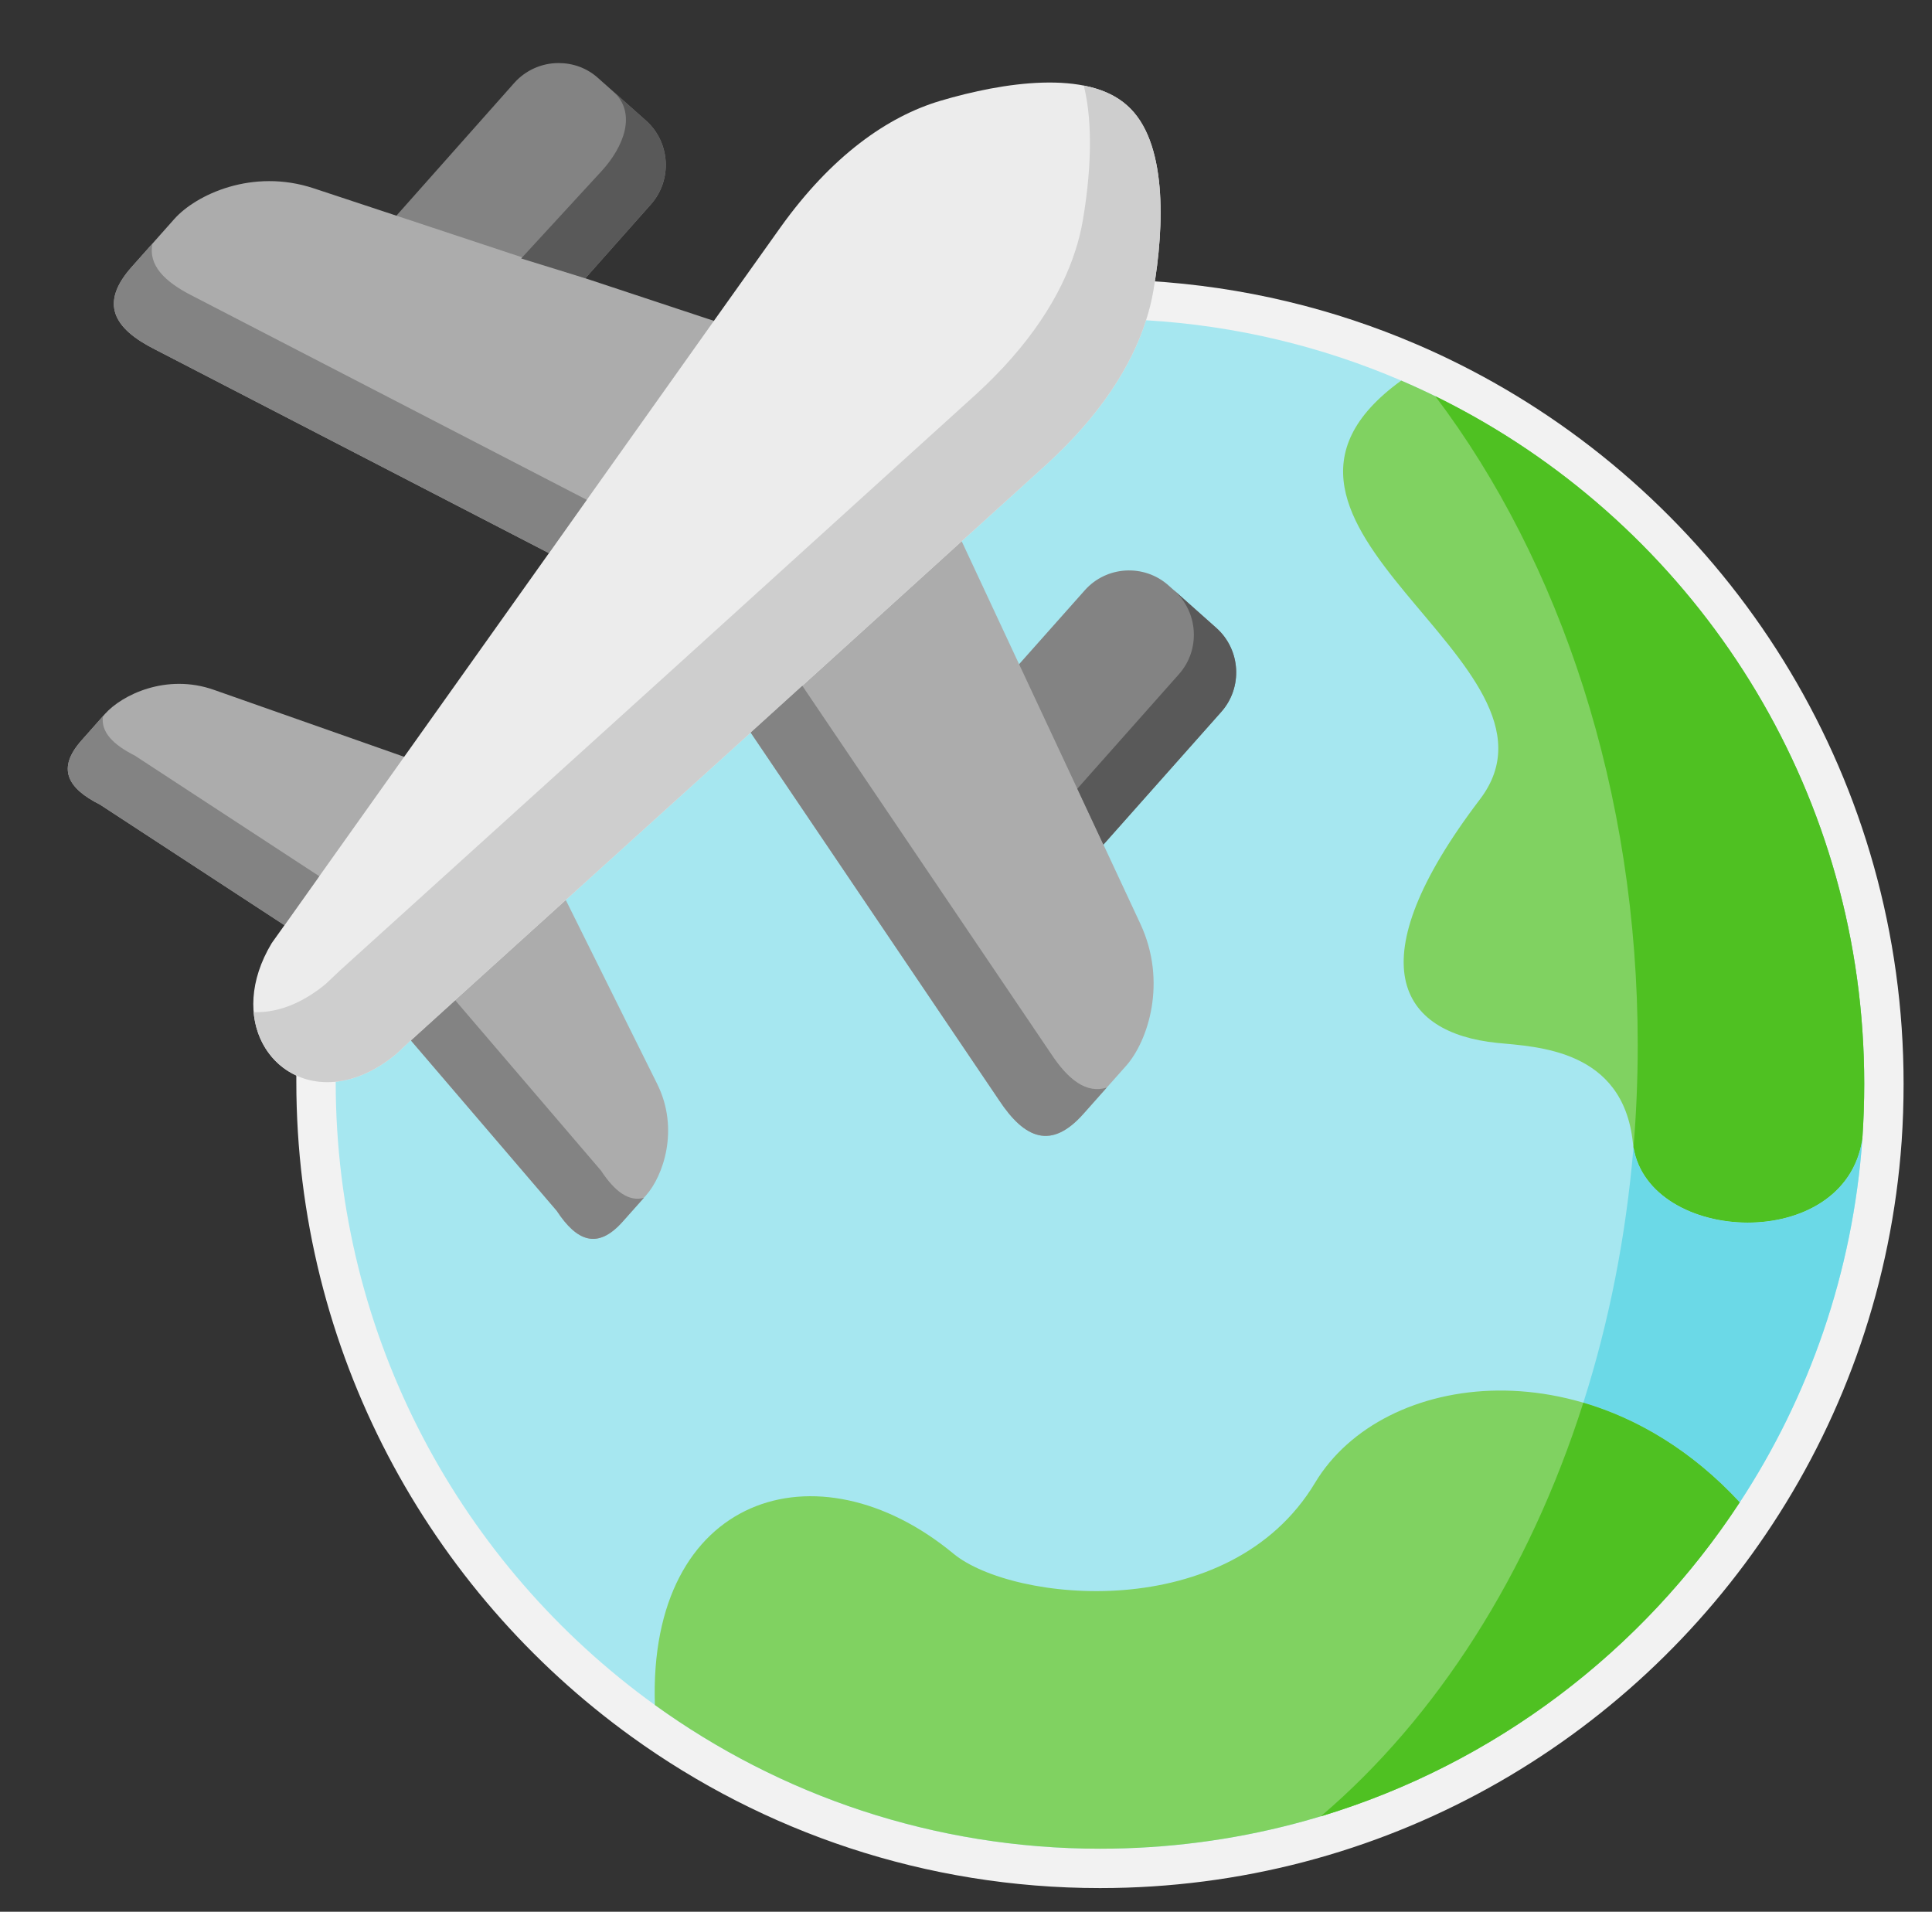<svg width="95" height="94" viewBox="0 0 95 94" fill="none" xmlns="http://www.w3.org/2000/svg">
<rect x="0" y="0" width="95" height="94" fill="#333333" stroke="none"/>
<g clip-path="url(#clip0_2375_5309)">
<mask id="mask0_2375_5309" style="mask-type:luminance" maskUnits="userSpaceOnUse" x="2" y="1" width="93" height="93">
<path d="M2 1H95V94H2V1Z" fill="white"/>
</mask>
<g mask="url(#mask0_2375_5309)">
<path d="M92.541 56.064L92.541 56.067C92.062 62.799 89.855 69.064 86.356 74.401C79.474 84.92 67.592 91.868 54.09 91.868C45.712 91.868 37.957 89.179 31.636 84.619C21.892 77.591 15.539 66.112 15.539 53.188V52.877L15.721 52.623L38.401 21.059L38.581 20.808L38.873 20.708L56.04 14.83L56.221 14.768L56.411 14.78C60.961 15.051 65.294 16.108 69.284 17.824L69.284 17.824C70.531 18.36 71.749 18.962 72.933 19.626L72.934 19.627C84.688 26.233 92.635 38.828 92.635 53.285C92.635 54.221 92.604 55.147 92.541 56.064Z" fill="#A6E7F0" stroke="#F2F2F2" stroke-width="1.936"/>
<path fill-rule="evenodd" clip-rule="evenodd" d="M72.459 20.471C83.921 26.913 91.667 39.192 91.667 53.285C91.667 54.2 91.636 55.104 91.575 55.998C90.718 61.729 80.814 61.18 80.291 56.186C79.809 51.589 75.571 51.472 73.622 51.279C68.82 50.791 66.642 47.357 72.774 39.299C77.88 32.588 59.155 25.775 68.901 18.713C70.117 19.237 71.305 19.823 72.459 20.471Z" fill="#80D261"/>
<path fill-rule="evenodd" clip-rule="evenodd" d="M57.455 28.782L59.81 30.875C61.008 31.942 61.12 33.797 60.054 35.001L54.257 41.529L49.831 38.283L50.11 32.659L53.339 29.026C54.404 27.822 56.257 27.716 57.455 28.782Z" fill="#838383"/>
<path fill-rule="evenodd" clip-rule="evenodd" d="M50.11 32.657L54.257 41.528L56.069 45.414C57.414 48.29 56.445 51.201 55.369 52.41L53.278 54.762C51.699 56.545 50.389 56.012 49.12 54.087L36.913 36.021L38.628 27.877L47.288 26.612L50.11 32.657Z" fill="#ACACAC"/>
<path fill-rule="evenodd" clip-rule="evenodd" d="M27.826 44.262L32.319 53.305C33.42 55.526 32.608 57.827 31.77 58.772L30.623 60.062C29.39 61.454 28.364 61.043 27.375 59.534L20.212 51.167L21.908 46.274L27.826 44.262Z" fill="#ACACAC"/>
<path fill-rule="evenodd" clip-rule="evenodd" d="M10.518 33.919L19.872 37.211L19.832 43.623L13.99 45.492L4.919 39.563C3.31 38.756 2.777 37.785 4.015 36.398L5.162 35.103C6 34.163 8.183 33.096 10.518 33.919Z" fill="#ACACAC"/>
<path fill-rule="evenodd" clip-rule="evenodd" d="M64.668 72.901C68.013 67.338 78.317 66.067 85.545 73.871C78.835 84.128 67.252 90.9 54.09 90.9C45.922 90.9 38.364 88.279 32.202 83.834C31.862 73.526 40.181 70.853 46.887 76.396C49.775 78.778 60.45 79.932 64.668 72.901Z" fill="#80D261"/>
<path fill-rule="evenodd" clip-rule="evenodd" d="M27.476 3.101C28.166 3.101 28.857 3.34 29.405 3.833L31.76 5.926C32.963 6.993 33.07 8.852 32.004 10.051L28.781 13.684H21.908L19.492 10.605L25.288 4.076C25.562 3.769 25.897 3.523 26.273 3.355C26.648 3.187 27.055 3.1 27.466 3.101H27.476Z" fill="#838383"/>
<path fill-rule="evenodd" clip-rule="evenodd" d="M19.492 10.605L28.781 13.683L35.105 15.777L33.989 23.956L26.994 27.197L7.629 17.184C5.568 16.148 4.888 14.913 6.472 13.13L8.563 10.777C9.634 9.568 12.411 8.263 15.421 9.258L19.492 10.605Z" fill="#ACACAC"/>
<path fill-rule="evenodd" clip-rule="evenodd" d="M46.232 4.959C49.343 4.035 53.46 3.42 55.419 5.183C57.399 6.92 57.267 11.081 56.714 14.282C56.63 14.778 56.509 15.267 56.353 15.745C55.632 18.011 54.084 20.434 51.465 22.827L47.287 26.612L36.912 36.021L20.197 51.15L19.486 51.821C18.471 52.664 17.446 53.091 16.507 53.188C13.339 53.513 11.132 50.083 13.36 46.375L13.989 45.491L26.994 27.196L35.105 15.775L38.374 11.183C40.887 7.667 43.638 5.731 46.232 4.959Z" fill="#ECECEC"/>
<path fill-rule="evenodd" clip-rule="evenodd" d="M43.816 23.173L33.441 32.582L16.725 47.711L16.015 48.382C14.994 49.225 13.974 49.652 13.035 49.748C12.842 49.769 12.655 49.774 12.472 49.769C12.659 51.908 14.365 53.406 16.507 53.188C17.446 53.091 18.471 52.665 19.487 51.821L20.198 51.151L36.913 36.021L47.288 26.612L51.465 22.827C54.084 20.434 55.633 18.011 56.353 15.745C56.509 15.267 56.63 14.778 56.714 14.282C57.267 11.082 57.399 6.921 55.419 5.183C54.861 4.68 54.13 4.37 53.293 4.208C53.785 6.184 53.607 8.724 53.242 10.848C53.158 11.342 53.037 11.829 52.882 12.306C52.161 14.572 50.612 16.995 47.993 19.388L43.816 23.173Z" fill="#CECECE"/>
<path fill-rule="evenodd" clip-rule="evenodd" d="M51.663 51.785L39.451 33.719L36.913 36.021L49.12 54.087C50.389 56.012 51.699 56.545 53.278 54.762L54.419 53.477C53.43 53.782 52.536 53.116 51.663 51.785Z" fill="#838383"/>
<path fill-rule="evenodd" clip-rule="evenodd" d="M57.973 33.147L52.973 38.781L54.257 41.529L60.054 35.001C61.12 33.797 61.008 31.943 59.81 30.876L57.739 29.032V29.037C58.927 30.103 59.034 31.953 57.973 33.147Z" fill="#595959"/>
<path fill-rule="evenodd" clip-rule="evenodd" d="M25.628 12.709L28.781 13.684L32.004 10.051C33.07 8.852 32.964 6.993 31.761 5.926L30.146 4.488C31.339 5.56 30.668 7.227 29.582 8.411L25.628 12.709Z" fill="#595959"/>
<path fill-rule="evenodd" clip-rule="evenodd" d="M28.852 24.576L9.492 14.562C8.05 13.841 7.284 13.018 7.497 11.976L6.472 13.13C4.888 14.913 5.568 16.147 7.629 17.184L26.994 27.197L28.852 24.576Z" fill="#838383"/>
<path fill-rule="evenodd" clip-rule="evenodd" d="M29.552 57.558L22.39 49.19L20.212 51.166L27.375 59.534C28.364 61.043 29.39 61.454 30.623 60.062L31.659 58.899C30.907 59.097 30.222 58.574 29.552 57.558Z" fill="#838383"/>
<path fill-rule="evenodd" clip-rule="evenodd" d="M15.7 43.084L6.634 37.155C5.548 36.606 4.954 35.992 5.061 35.219L4.015 36.398C2.777 37.785 3.31 38.755 4.919 39.563L13.989 45.492L15.7 43.084Z" fill="#838383"/>
<path fill-rule="evenodd" clip-rule="evenodd" d="M91.667 53.285C91.667 39.192 83.921 26.913 72.459 20.471C71.841 20.124 71.213 19.793 70.576 19.48C76.723 27.619 80.53 38.908 80.53 51.385C80.53 53.087 80.459 54.764 80.322 56.41C81.109 61.196 90.733 61.642 91.575 55.998C91.636 55.104 91.667 54.2 91.667 53.285Z" fill="#4FC122"/>
<path fill-rule="evenodd" clip-rule="evenodd" d="M91.576 55.998C90.733 61.643 81.109 61.195 80.322 56.41C79.952 60.825 79.109 65.041 77.856 68.969C80.515 69.751 83.195 71.331 85.546 73.871C88.957 68.669 91.109 62.562 91.576 55.998Z" fill="#6BD9E7"/>
<path fill-rule="evenodd" clip-rule="evenodd" d="M77.855 68.969C75.18 77.372 70.642 84.459 64.942 89.311C73.49 86.73 80.758 81.187 85.545 73.871C83.195 71.331 80.515 69.751 77.855 68.969Z" fill="#4FC122"/>
</g>
</g>
<defs>
<clipPath id="clip0_2375_5309">
<rect width="94" height="94" fill="white" transform="translate(0.5)"/>
</clipPath>
</defs>
</svg>
